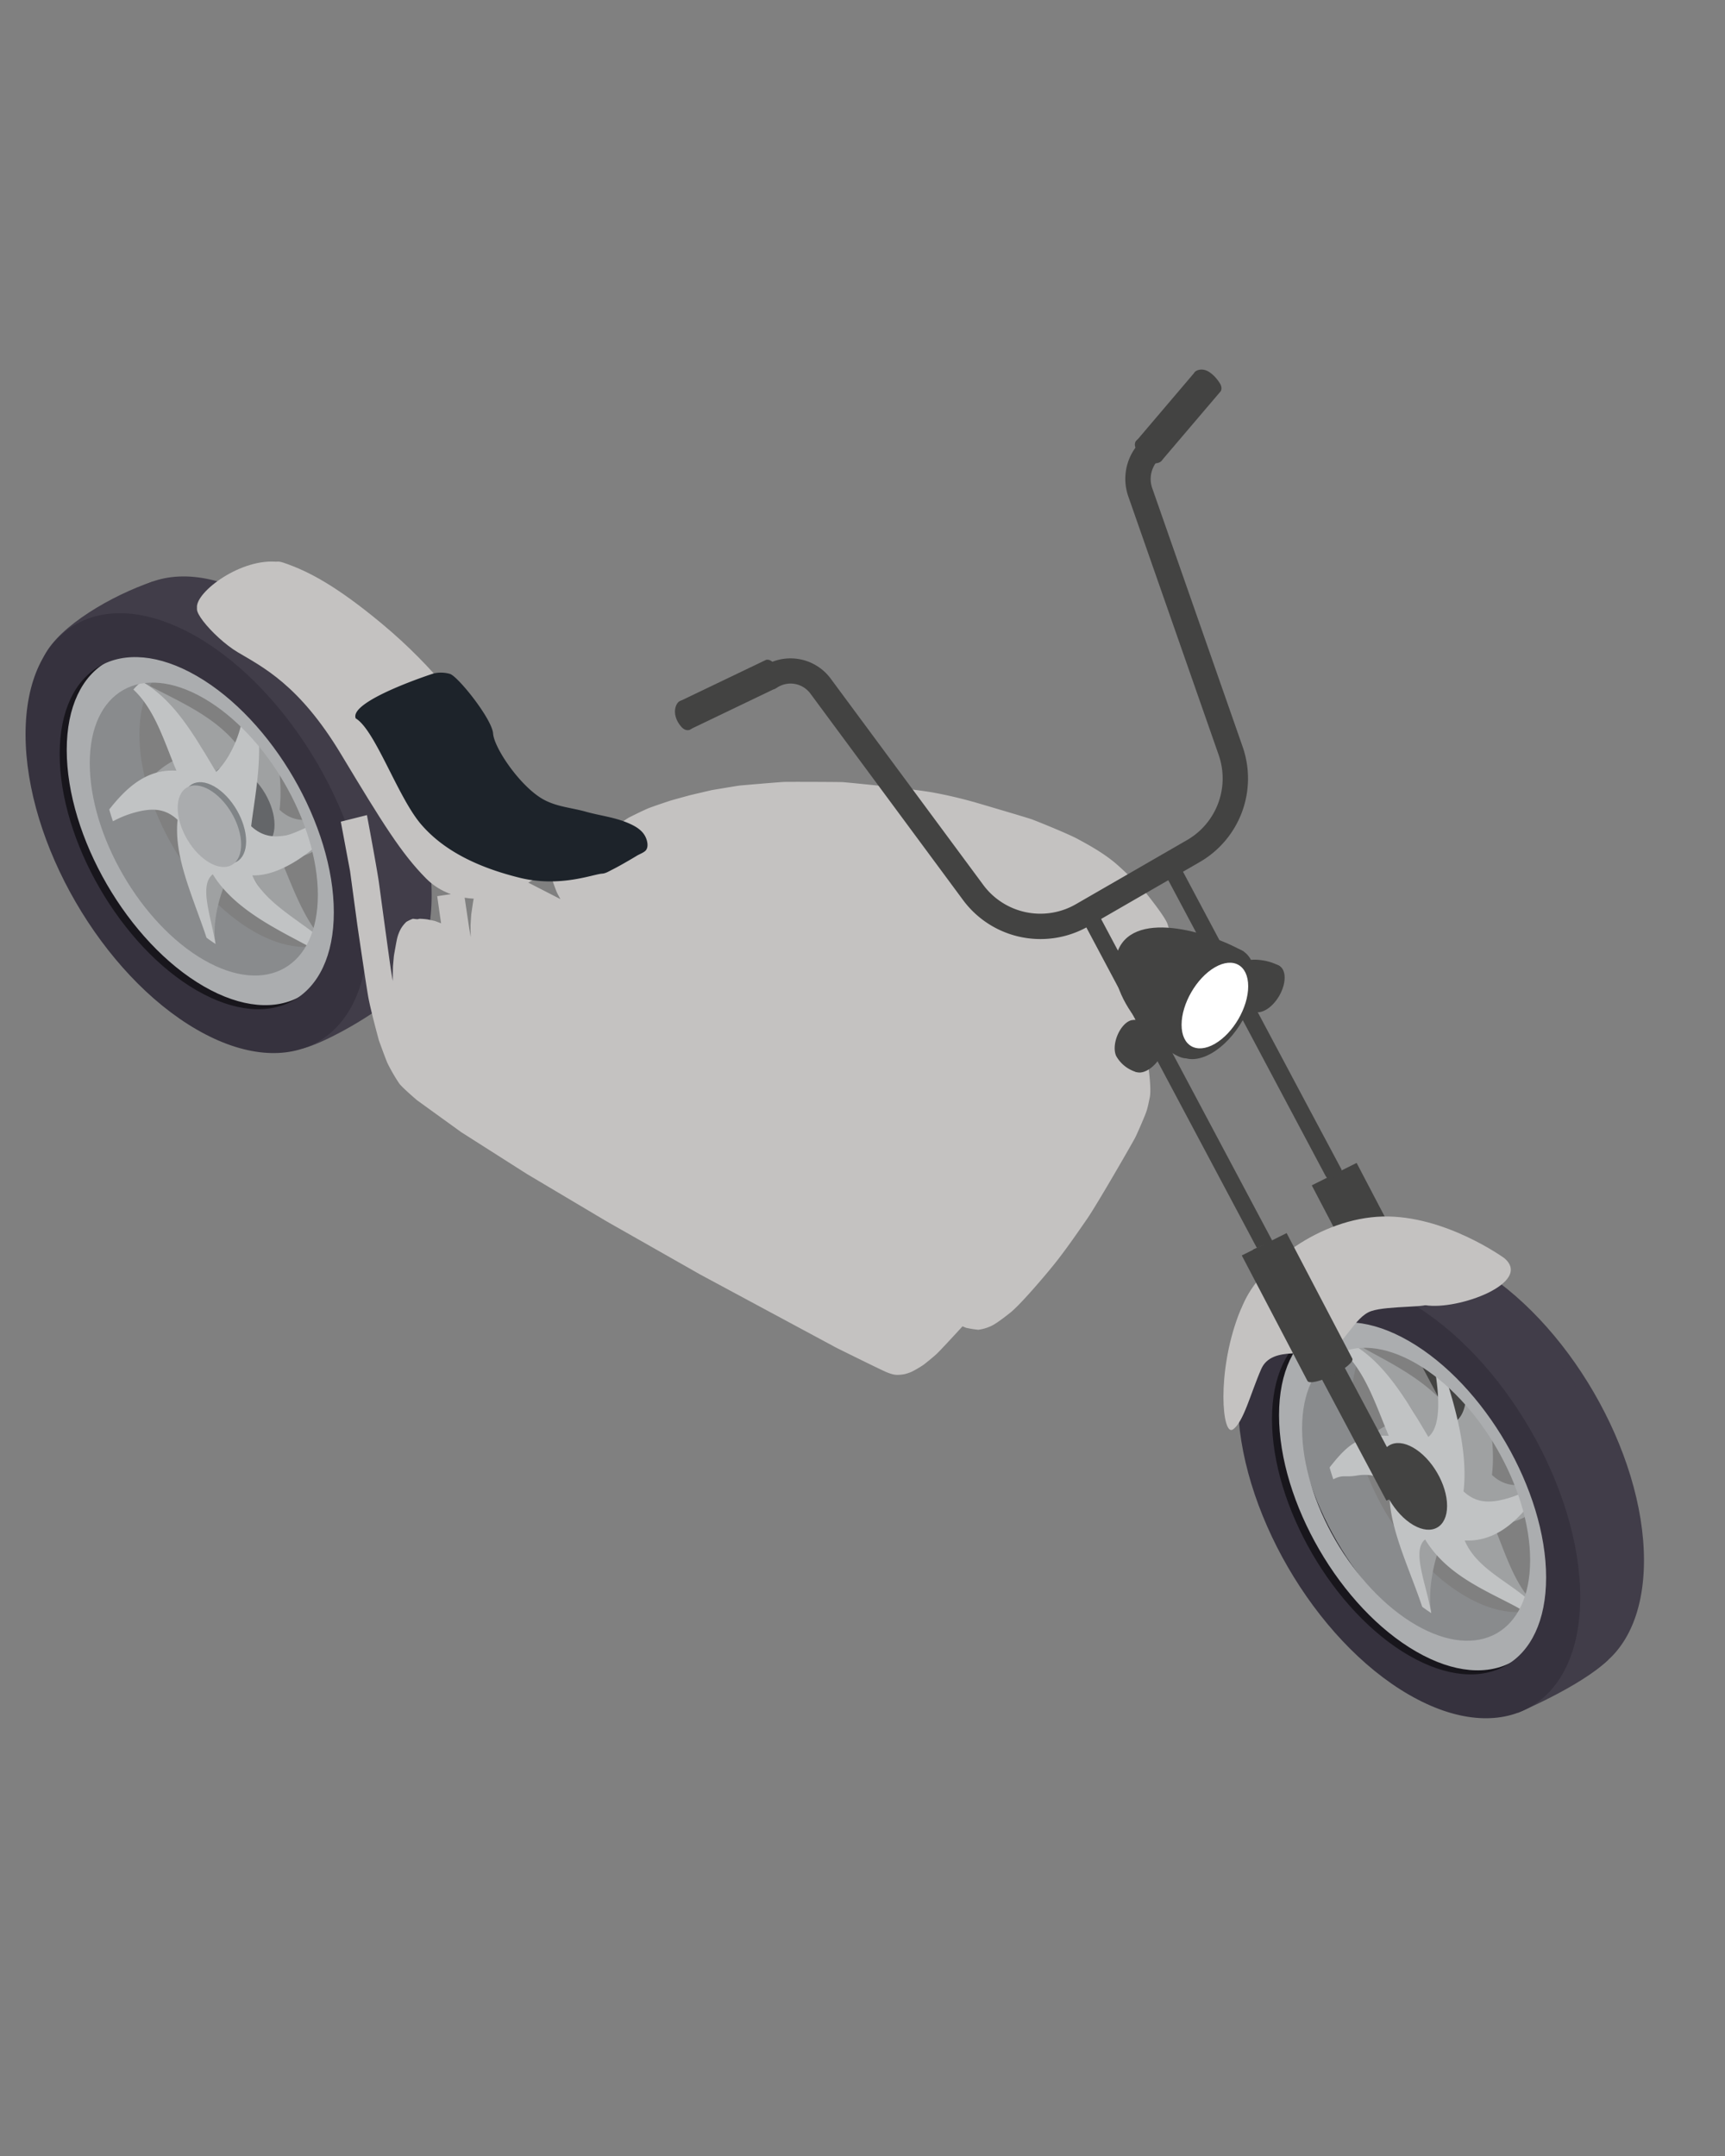 <svg id="Capa_1" data-name="Capa 1" xmlns="http://www.w3.org/2000/svg" viewBox="0 0 1080 1350">
    <rect x="0" y="0" width="1080" height="1350" fill="#808080" stroke="none"/>
    <defs>
        <style>
            .cls-1{fill:#434342;}.cls-14{fill:#c4c2c1;}.cls-2{fill:#413d49;}.cls-3{fill:#18161c;}.cls-4{fill:#898b8d;}.cls-5{fill:#9fa1a2;}.cls-6{fill:#646669;}.cls-7{fill:#c1c3c4;}.cls-8{fill:#808487;}.cls-9{fill:#aaacae;}.cls-10{fill:#abadaf;}.cls-11{fill:#b455b4;}.cls-12{fill:#36323e;}.cls-13{fill:#d566d6;}.cls-15{fill:#1d232a;}.cls-16{fill:#fff;}</style>
    </defs>
    <polygon class="cls-1"
        points="848.75 743.29 833.99 749.69 917.6 906.86 932.36 900.46 848.75 743.29" />
    <path class="cls-1"
        d="M890.49,806.76l-41.13-78.59-28.08,14.05,41.13,78.58c1,1.92,8,.33,15.78-3.54S891.45,808.68,890.49,806.76Z" />
    <path class="cls-1"
        d="M838.66,735.07a17.21,17.21,0,0,1-3.76,2.19c-2.47,1-3.87,1.12-5.08-1.16l-1.51-2.84-3.41-6.4-8.15-15.34q-10.11-19-20.21-38L774,631.12q-10.76-20.22-21.5-40.43l-17.05-32q-4.57-8.62-9.17-17.24l-.72-1.35,9.8-4.25L741,546.48l14.74,27.7,20.38,38.32L798.73,655q10.71,20.13,21.41,40.25L837,726.84c.73,1.39,1.48,2.77,2.21,4.16.49.93,1.08,1.65.67,2.7A4,4,0,0,1,838.66,735.07Z" />
    <path class="cls-2"
        d="M163.07,375.66c-59.21-34.18-107.19-6.82-107.19,61.1s48,150.7,107.19,184.88,107.17,6.81,107.17-61.11S222.26,409.83,163.07,375.66Zm0,221.46c-47.39-27.36-85.82-93.63-85.82-148s38.43-76.28,85.82-48.92,85.8,93.62,85.8,148S210.46,624.48,163.07,597.12Z" />
    <path class="cls-3"
        d="M87.27,395.78c-40.62,4.93-52.92,21.24-54,79.88s30.94,97.51,64,132.75S185.53,643,201,632.8s-19.69-21.36-19.69-21.36-23.6,4-60.88-36.46S70.12,499.15,65.24,473.49s9.18-66.1,9.18-66.1Z" />
    <path class="cls-4"
        d="M158.67,402.75C111.28,375.39,50.18,415.31,50.18,469.7S88.6,590.34,136,617.7s108.5-12.56,108.5-67S206.07,430.11,158.67,402.75Zm0,180.37C119.25,560.36,87.29,505.24,87.29,460s32-63.46,71.38-40.7,71.39,77.88,71.39,123.12S198.1,605.88,158.67,583.12Z" />
    <path class="cls-5"
        d="M204.64,591a35.22,35.22,0,0,1-5.2,5c-19.89-11.46-33.74-34.63-48.44-58.85-8.56,7.1-19.29,35.08-16.06,53.89-1.89-1.23-3.77-2.53-5.61-3.91-9.07-26.81-2.82-61.32-.36-84-7.56-7.08-15.06-6.85-21.28-5.86a64.11,64.11,0,0,0-19.19,6.77c-.85-2.47-1.62-4.94-2.33-7.42,10.75-13.64,23.53-25.5,42.08-24.26-7.62-18-30.95-27.49-44.69-40.57a35.49,35.49,0,0,1,5.23-5C108.71,438.17,138.69,448.8,153,473c8.55-7.1,6.74-27.44,3.5-46.25,1.9,1.23,3.79,2.55,5.64,3.93,9.11,26.82,15.59,54,12.88,76.38,7.56,7.08,15.06,6.85,21.28,5.86a64,64,0,0,0,19.19-6.77c.84,2.45,1.62,4.91,2.31,7.37-10.78,13.56-23.48,25.14-42.06,24.31C183.38,555.76,190.91,577.91,204.64,591Z" />
    <path class="cls-6"
        d="M171.88,516.5c0,12.6-8.9,17.67-19.87,11.33s-19.87-21.68-19.87-34.27S141,475.89,152,482.23,171.88,503.91,171.88,516.5Z" />
    <path class="cls-7"
        d="M204.64,591a35.22,35.22,0,0,1-5.2,5c-19.89-11.46-51.53-24.36-66.23-48.58-8.55,7.1-1.5,24.81,1.73,43.62-1.89-1.23-3.77-2.53-5.61-3.91-9.07-26.81-20.6-51.05-18.14-73.78-7.56-7.07-15.06-6.84-21.28-5.85a63.84,63.84,0,0,0-19.19,6.77c-.85-2.47-1.63-5-2.33-7.42,10.75-13.64,23.53-25.51,42.08-24.26-7.62-18-13.17-37.76-26.91-50.84a35.49,35.49,0,0,1,5.23-5c19.92,11.45,32.12,32.35,46.45,56.51,8.55-7.09,20-30.19,16.77-49,1.9,1.23,3.79,2.55,5.64,3.93,9.11,26.82,2.32,56.76-.39,79.14,7.56,7.08,15.06,6.85,21.28,5.85,6.9-1.1,23.29-10.23,29.28-13.32.84,2.45,1.62,4.91,2.31,7.37-10.78,13.56-33.57,31.7-52.15,30.87C165.6,566,190.91,577.91,204.64,591Z" />
    <path class="cls-8"
        d="M154.1,526.77c0,12.59-8.9,17.66-19.87,11.33s-19.88-21.68-19.88-34.28,8.9-17.66,19.88-11.33S154.1,514.18,154.1,526.77Z" />
    <ellipse class="cls-9" cx="131.12" cy="517.34" rx="16.17" ry="28.02"
        transform="translate(-243.17 136.89) rotate(-30.31)" />
    <path class="cls-10"
        d="M127.58,420.68c-47.39-27.36-85.8-5.47-85.8,48.92s38.41,120.64,85.8,148,85.82,5.46,85.82-48.92S175,448,127.58,420.68Zm0,180.37C88.16,578.29,56.2,523.17,56.2,477.93s32-63.46,71.39-40.7S199,515.12,199,560.35,167,623.81,127.59,601.05Z" />
    <path class="cls-2"
        d="M95.77,364.07c-26.09,8.86-58.34,27.75-67.86,46.19s26.74-5.69,51-7.27,44.3.54,69.61,22.95,69.23,71.85,72,140.54S176.18,660,190.17,656.35,236,634.58,247,623.57s15.78-37.49,13.07-83.19-34.84-98.12-57-122-95.4-50.75-95.4-50.75Z" />
    <path class="cls-11" d="M113.64,412.5c.11-.08.2-.16.31-.23-.25.18-.49.36-.72.56Z" />
    <path class="cls-11" d="M162,573.81c.61.4,1.2.79,1.81,1.17l-.88-.56Z" />
    <path class="cls-11"
        d="M172,417.79c.31.2.63.41.93.62q-.9-.62-1.8-1.17C171.4,417.41,171.7,417.6,172,417.79Z" />
    <path class="cls-12"
        d="M123.17,398.7C64,364.51,16,391.87,16,459.8S64,610.49,123.17,644.67s107.18,6.81,107.18-61.11S182.37,432.87,123.17,398.7Zm0,221.45c-47.4-27.36-85.81-93.63-85.81-148s38.41-76.28,85.81-48.91S209,516.84,209,571.22,170.56,647.51,123.17,620.15Z" />
    <path class="cls-13" d="M64.93,440.62l.31-.22c-.24.18-.49.36-.72.55Z" />
    <path class="cls-13" d="M113.33,601.93q.9.6,1.8,1.17l-.87-.56Z" />
    <path class="cls-13"
        d="M123.28,445.91l.92.62c-.6-.41-1.19-.79-1.8-1.17C122.69,445.53,123,445.73,123.28,445.91Z" />
    <path class="cls-2"
        d="M922.09,792.17C862.9,758,814.91,785.36,814.91,853.29s48,150.69,107.18,184.87S1029.27,1045,1029.27,977,981.28,826.35,922.09,792.17Zm0,221.46c-47.38-27.36-85.81-93.63-85.81-148s38.43-76.28,85.81-48.92,85.81,93.63,85.81,148S969.49,1041,922.09,1013.63Z" />
    <path class="cls-3"
        d="M841,818.35c-36.76,14.91-59.6,25.84-48,94.93s49.31,112.86,82.79,130,61.45,19.84,78.59,5.17-.94-10.47-30-22.46-57.76-47-72.55-79.75-20.06-48-21.91-61.44,0-50.16,0-50.16Z" />
    <path class="cls-4"
        d="M917.69,819.26C870.3,791.9,812,826.9,812,881.28s38.42,120.65,85.81,148,105.74-7.64,105.74-62S965.09,846.62,917.69,819.26Zm0,180.38c-39.42-22.77-71.38-77.89-71.38-123.13s32-63.45,71.38-40.69,71.38,77.88,71.38,123.12S957.12,1022.4,917.69,999.64Z" />
    <path class="cls-5"
        d="M973,934.66a2.61,2.61,0,0,1-.22-.51c-.68-3.2-1.52-6.36-2.35-9.51a58.15,58.15,0,0,1-15.06,4.76c-6.22,1-13.72,1.23-21.28-5.85,2.71-22.38-3.77-49.56-12.88-76.38-1.85-1.38-3.74-2.7-5.64-3.93,3.23,18.81,5.05,39.15-3.5,46.25-14.33-24.17-42.78-36.36-62.71-47.81a35.43,35.43,0,0,0-5.22,5c13.74,13.08,35.54,24.16,43.16,42.13C868.73,887.53,856,899.4,845.2,913c.7,2.47,1.48,5,2.33,7.42a64.11,64.11,0,0,1,19.19-6.77c6.22-1,13.72-1.22,21.28,5.85-2.46,22.73-6.62,59.71,2.45,86.52,1.84,1.37,3.72,2.68,5.61,3.91-3.23-18.82,5.41-49.26,14-56.36,8.47,24.38,26.57,45.42,46.45,56.88a35.15,35.15,0,0,0,5.2-5c-13.73-13.08-19.26-33.26-26.88-51.22C951.19,955.05,963,946.1,973,934.66Z" />
    <path class="cls-7"
        d="M959.07,1003.64a35.68,35.68,0,0,1-5.2,5c-19.89-11.46-46.93-20.5-61.63-44.71-8.55,7.1.59,27.27,3.82,46.09-1.89-1.23-3.77-2.54-5.61-3.91-9.07-26.81-22.69-53.52-20.23-76.25-7.56-7.08-15.06-6.85-21.28-5.85-6.9,1.1-8.17-.83-14.17,2.26-.85-2.47-1.62-4.94-2.33-7.41,10.75-13.65,18.51-21,37.06-19.77-7.62-18-14.26-39.31-28-52.39a36,36,0,0,1,5.23-5c19.93,11.45,33.21,33.91,47.54,58.07,8.55-7.1,6.73-27.43,3.5-46.25q2.85,1.86,5.64,3.93c9.1,26.83,15.59,54,12.88,76.39,7.56,7.07,15.06,6.84,21.28,5.85a63.84,63.84,0,0,0,19.19-6.77q1.26,3.68,2.31,7.37c-10.78,13.56-23.49,25.14-42.06,24.31C924.63,982.55,945.34,990.56,959.07,1003.64Z" />
    <path class="cls-2"
        d="M1006.69,1039.53c-17.21,16.53-56.5,33-56.5,33s14.63-33.61,20.56-46.66-.46-75.62-7-100.63-38-67.87-66.35-85.8-123.2,5.06-109-15S843,783.23,857.3,779.78s72.67,16.64,103.26,54,41.05,57.53,48.43,84,7.91,58.5,3.16,83.6S1006.69,1039.53,1006.69,1039.53Z" />
    <path class="cls-10"
        d="M886.6,837.19c-47.39-27.36-85.81-5.46-85.81,48.92s38.42,120.64,85.81,148,85.82,5.46,85.82-48.92S934,864.55,886.6,837.19Zm0,180.37c-39.42-22.76-71.38-77.88-71.38-123.12s32-63.46,71.38-40.69S958,931.63,958,976.87,926,1040.33,886.6,1017.56Z" />
    <path class="cls-12"
        d="M882.19,815.21C823,781,775,808.4,775,876.31s48,150.7,107.17,184.87,107.19,6.83,107.19-61.11S941.39,849.39,882.19,815.21Zm0,221.45c-47.38-27.36-85.81-93.62-85.81-148s38.43-76.27,85.81-48.91S968,933.36,968,987.74,929.6,1064,882.19,1036.66Z" />
    <path id="BODY" class="cls-14"
        d="M213.37,514.49l16.37-4.1s6.43,34.17,7.61,43,6.73,49.77,7.44,54.09l.71,4.33.42,2.44s0-1.79,0-3.43.12-5.76.12-5.76.51-6,.58-6.55,1.68-9.63,2-10.84A24.42,24.42,0,0,1,251,581.5a20,20,0,0,1,3.42-4.27,25.82,25.82,0,0,1,4-1.91c.45-.08,2.92.49,3.62.12s5.43.23,5.43.23l4.81,1,3.89,1.47-.62-4.11-1.81-12.89,16.7-2.45.26,1.94,2.93,19.76,1.1,6.5s-.14-6.76-.11-7.58.38-6.27.44-6.8,1.15-8,1.32-8.86,1.52-6.24,2.07-7.58,2.11-4.73,3.58-6,2.29-2.21,4.23-2.63a41,41,0,0,1,5.35-.53s5.06.74,5.48.82a51.28,51.28,0,0,1,6.38,1.72c1.75.72,7.69,3.42,7.69,3.42L350.89,563s-1.76-3.14-2.25-4.23-2.21-5.78-2.41-6.54-.48-1.85-.62-2.62-.41-2.6-.45-3a34.64,34.64,0,0,1-.11-4,31.55,31.55,0,0,1,.71-4.35,17,17,0,0,1,1.69-3.66,9.38,9.38,0,0,1,3.77-3.26,10.64,10.64,0,0,1,3-.84,15.93,15.93,0,0,1,4.6.38,32,32,0,0,1,4.13,1.61c.65.34,2.56,1.52,2.56,1.52l2.81,2.13,4.88,5,9.16-5.29s-.49-1.28-.53-1.37-.5-1.5-.57-1.76-.52-2-.57-2.27-.3-1.68-.35-2.15-.13-1.13-.13-1.13a3.58,3.58,0,0,1-.18-.42c0-.13-.69-1.19,1.11-3.72a24.83,24.83,0,0,1,4.63-5.46,87.42,87.42,0,0,1,7.52-5.38c1.21-.7,10.29-5.17,13.07-6.25s12.9-4.48,13.74-4.73,10.85-3,11.71-3.23,13.79-3.24,13.79-3.24,16-2.68,17.21-2.83,25.54-2.21,28.22-2.31,34.25,0,36.54.14,42.57,4,56.66,6.51A287.58,287.58,0,0,1,612.55,503s30.2,8.88,33.36,10,23,9.18,28.5,12.17,16.59,8.81,25.07,16.29,17.79,17.46,18.11,17.84S729.47,574,731,578.66s5.43,19.23,5.43,19.23,2.82,14,3.2,19.47a137,137,0,0,1,.33,14.82c-.21,2.5-.74,9.82-2.81,14.34s-3,6.22-3.87,7.32a32.74,32.74,0,0,1-4.18,4.42c-1.21.91-2.7,1.89-2.7,1.89l-7.82,5.05s2.52,15.89,1.3,21.85-1.53,7.36-2.6,10.2-5.06,12.1-6.51,15S687,753.94,680.76,763s-14,20.24-20.47,28.3-21.7,25.92-28,30.85-10,7.57-12.91,8.65a27.79,27.79,0,0,1-6.87,1.85,66,66,0,0,1-7.65-1.23l-2.24-.92S588.73,845.69,586.18,848s-7.41,6.2-8.18,6.74a79.24,79.24,0,0,1-6.92,4.06,26.33,26.33,0,0,1-4.63,1.61,25.79,25.79,0,0,1-4.71.49c-.92-.06-2.76,0-7.1-1.88s-30.8-15-30.8-15l-85.5-46L380,764.89l-50.2-29.84-41.09-26.17-27.66-20s-9.27-7.88-11.16-10.54a110.16,110.16,0,0,1-7.36-12.77c-1.24-2.85-5.31-14.13-5.31-14.13S232,632.4,230.52,624s-6.79-44.78-6.79-44.78l-4.55-33.7Z" />
    <path class="cls-14"
        d="M174.4,351.86c-23.23-2.81-51.68,18.64-51.09,28.44.57,9.28,52,27.42,74.95,57.74S270.92,541.1,270.92,541.1s20,20.73,33.14,21.46,50.54-22.69,48.71-28.12C331.43,524.79,309,488.66,309,488.66s-43.24-69.61-73.3-92.82S174.4,351.86,174.4,351.86Z" />
    <path class="cls-14"
        d="M239.11,390.56c-28.46-23.68-46.05-32.94-61.5-38.18S182,371,197.43,380.21s38.47,20.21,64.7,63.78,37.89,62.33,53.34,77.94,37.3,12.51,37.3,12.51S305.85,469.23,299.15,458,273.21,418.94,239.11,390.56Z" />
    <path class="cls-14"
        d="M190.4,418.68C162,395,144.35,385.74,128.91,380.5s4.37,18.58,19.82,27.83,38.47,20.21,64.7,63.78,37.88,62.34,53.33,77.94,37.3,12.51,37.3,12.51-46.92-65.21-53.62-76.44S224.5,447.06,190.4,418.68Z" />
    <path class="cls-14"
        d="M941.83,787.8c18.13,15.42-29.08,32.82-49.46,29.46-25.25-4.17-124.5,25.18-114.24-.08s48.57-54.46,87.57-55.44S941.83,787.8,941.83,787.8Z" />
    <path class="cls-14"
        d="M893.12,815.92c4.66,3.06-24.19,1.42-34.68,5.06s-16.61,21.18-27.1,25.15-35-4.14-41.68,11.06-11.07,33.4-17.78,37.89-10.2-35.32,3.5-71.56,44.3-34.62,57.42-33.73S868.35,799.61,893.12,815.92Z" />
    <path class="cls-15"
        d="M404.79,525.65a12.59,12.59,0,0,0-1.51-3.12c-2-3-5.24-5-8.51-6.51-9-4.22-18.71-5.15-28.13-7.8-8.94-2.51-18-3-26.39-7.62-14.48-8-30.89-32.22-31.53-41.29s-21.88-35.7-27-37.34a20.6,20.6,0,0,0-10.3-.26s-53.11,17.14-48.71,28.12C234.85,457,249,499,263.5,516s36.28,27.26,61.71,33.58,46.14-2.23,51.94-2.56c2-.12,4.12-1.45,5.84-2.32,3.39-1.69,6.7-3.58,10-5.48,2-1.16,4-2.33,5.95-3.52,1.5-.89,4.16-1.86,5.3-3.13C405.77,530.88,405.59,528.06,404.79,525.65Z" />
    <path class="cls-1"
        d="M801.3,605c-7.63-4.41-17.17-4.52-19.55-3.67-6.62,2.37-12.07,14.86-9,22.09a21.31,21.31,0,0,0,12.86,10.24C789.71,634.77,801.3,605,801.3,605Z" />
    <path class="cls-1"
        d="M781,625.62c0,7.38,5.22,10.35,11.65,6.64s11.65-12.71,11.65-20.09-5.22-10.36-11.65-6.64S781,618.24,781,625.62Z" />
    <path class="cls-1"
        d="M783.7,625.11c0,6.22,4.39,8.72,9.81,5.59s9.81-10.7,9.81-16.92-4.4-8.71-9.81-5.59S783.7,618.9,783.7,625.11Z" />
    <path class="cls-1"
        d="M785.64,620.93c0,2.87,2,4,4.53,2.58a10,10,0,0,0,4.53-7.81c0-2.87-2-4-4.53-2.59A10,10,0,0,0,785.64,620.93Z" />
    <path class="cls-1"
        d="M727.8,287.83l-16.92-11.07,36.56-43h0c.7-1.36,2.3-2.25,4.63-2.35,4.63-.2,9.09,4.52,11.56,8.4,1.22,1.91,1.41,3.68.74,5h0l0,.06h0Z" />
    <path class="cls-1"
        d="M727.1,282.74c2.47,3.88.72,7.19-3.9,7.39s-9.09-4.53-11.56-8.41-.72-7.18,3.9-7.39S724.63,278.86,727.1,282.74Z" />
    <path class="cls-1"
        d="M906,942.93c0,13.38-9.45,18.77-21.11,12s-21.11-23-21.11-36.42,9.45-18.77,21.11-12S906,929.55,906,942.93Z" />
    <path class="cls-1"
        d="M778.77,595.92c-21.86-12.62-71.18-27.34-79.62,1.55-8.56,29.31,33.32,65.76,43.15,65.16S778.77,595.92,778.77,595.92Z" />
    <path class="cls-1"
        d="M731.49,644c0,17.18,12.14,24.1,27.12,15.46s27.11-29.59,27.11-46.77-12.13-24.11-27.11-15.46S731.49,626.83,731.49,644Z" />
    <path class="cls-16"
        d="M739.77,641.69c0,13.22,9.34,18.54,20.86,11.89s20.85-22.75,20.85-36-9.34-18.54-20.85-11.89S739.77,628.48,739.77,641.69Z" />
    <polygon class="cls-1"
        points="799.17 776.06 784.41 782.46 868.01 939.63 882.77 933.23 799.17 776.06" />
    <path class="cls-1"
        d="M846.67,850.7l-41.13-78.59-28.08,14,41.13,78.58c1,1.92,8,.33,15.78-3.55S847.63,852.62,846.67,850.7Z" />
    <polygon class="cls-1"
        points="796.68 777.14 786.89 781.38 675.95 572.83 685.74 568.58 796.68 777.14" />
    <path class="cls-1"
        d="M651.45,588a60.28,60.28,0,0,1-48.54-24.48L507.32,434.22A15.42,15.42,0,0,0,486,430.9l-9.27-12.83A31.32,31.32,0,0,1,520,424.81l95.58,129.25a44.5,44.5,0,0,0,58.08,12.08L743.23,526A44.58,44.58,0,0,0,763,472.73L706.4,310.8a33.25,33.25,0,0,1,11-37.21l5.45,5.78,4.85,6.25c-6.48,5.05-8.79,12.89-6.32,20l56.61,161.93a60.42,60.42,0,0,1-26.8,72.2l-69.53,40.13A60.11,60.11,0,0,1,651.45,588Z" />
    <path class="cls-1"
        d="M431.14,457.15l-4.64-18.51,53.21-25.5h0c1.5-.31,3.2.38,4.74,2.13,3.05,3.49,4.84,8.3,3.36,12.66-.72,2.14-2,3.39-3.44,3.71h-.07Z" />
    <path class="cls-1"
        d="M434.67,453.42c-1.48,4.36-5.15,5.06-8.2,1.58s-4.85-8.29-3.37-12.65,5.16-5.06,8.21-1.58S436.15,449.06,434.67,453.42Z" />
    <path class="cls-1"
        d="M727.31,642.67c-7.63-4.4-17.17-4.52-19.55-3.67-6.62,2.37-12.06,14.87-9,22.1a21.34,21.34,0,0,0,12.86,10.23C715.72,672.48,727.31,642.67,727.31,642.67Z" />
    <path class="cls-1"
        d="M707,663.33c0,7.39,5.22,10.36,11.65,6.65s11.65-12.71,11.65-20.1-5.22-10.35-11.65-6.64S707,656,707,663.33Z" />
    <path class="cls-1"
        d="M709.71,662.83c0,6.21,4.39,8.72,9.81,5.59s9.81-10.7,9.81-16.92-4.4-8.72-9.81-5.59S709.71,656.61,709.71,662.83Z" />
    <path class="cls-1"
        d="M711.65,658.64c0,2.87,2,4,4.53,2.58a10,10,0,0,0,4.53-7.81c0-2.87-2-4-4.53-2.58A10,10,0,0,0,711.65,658.64Z" />
</svg>